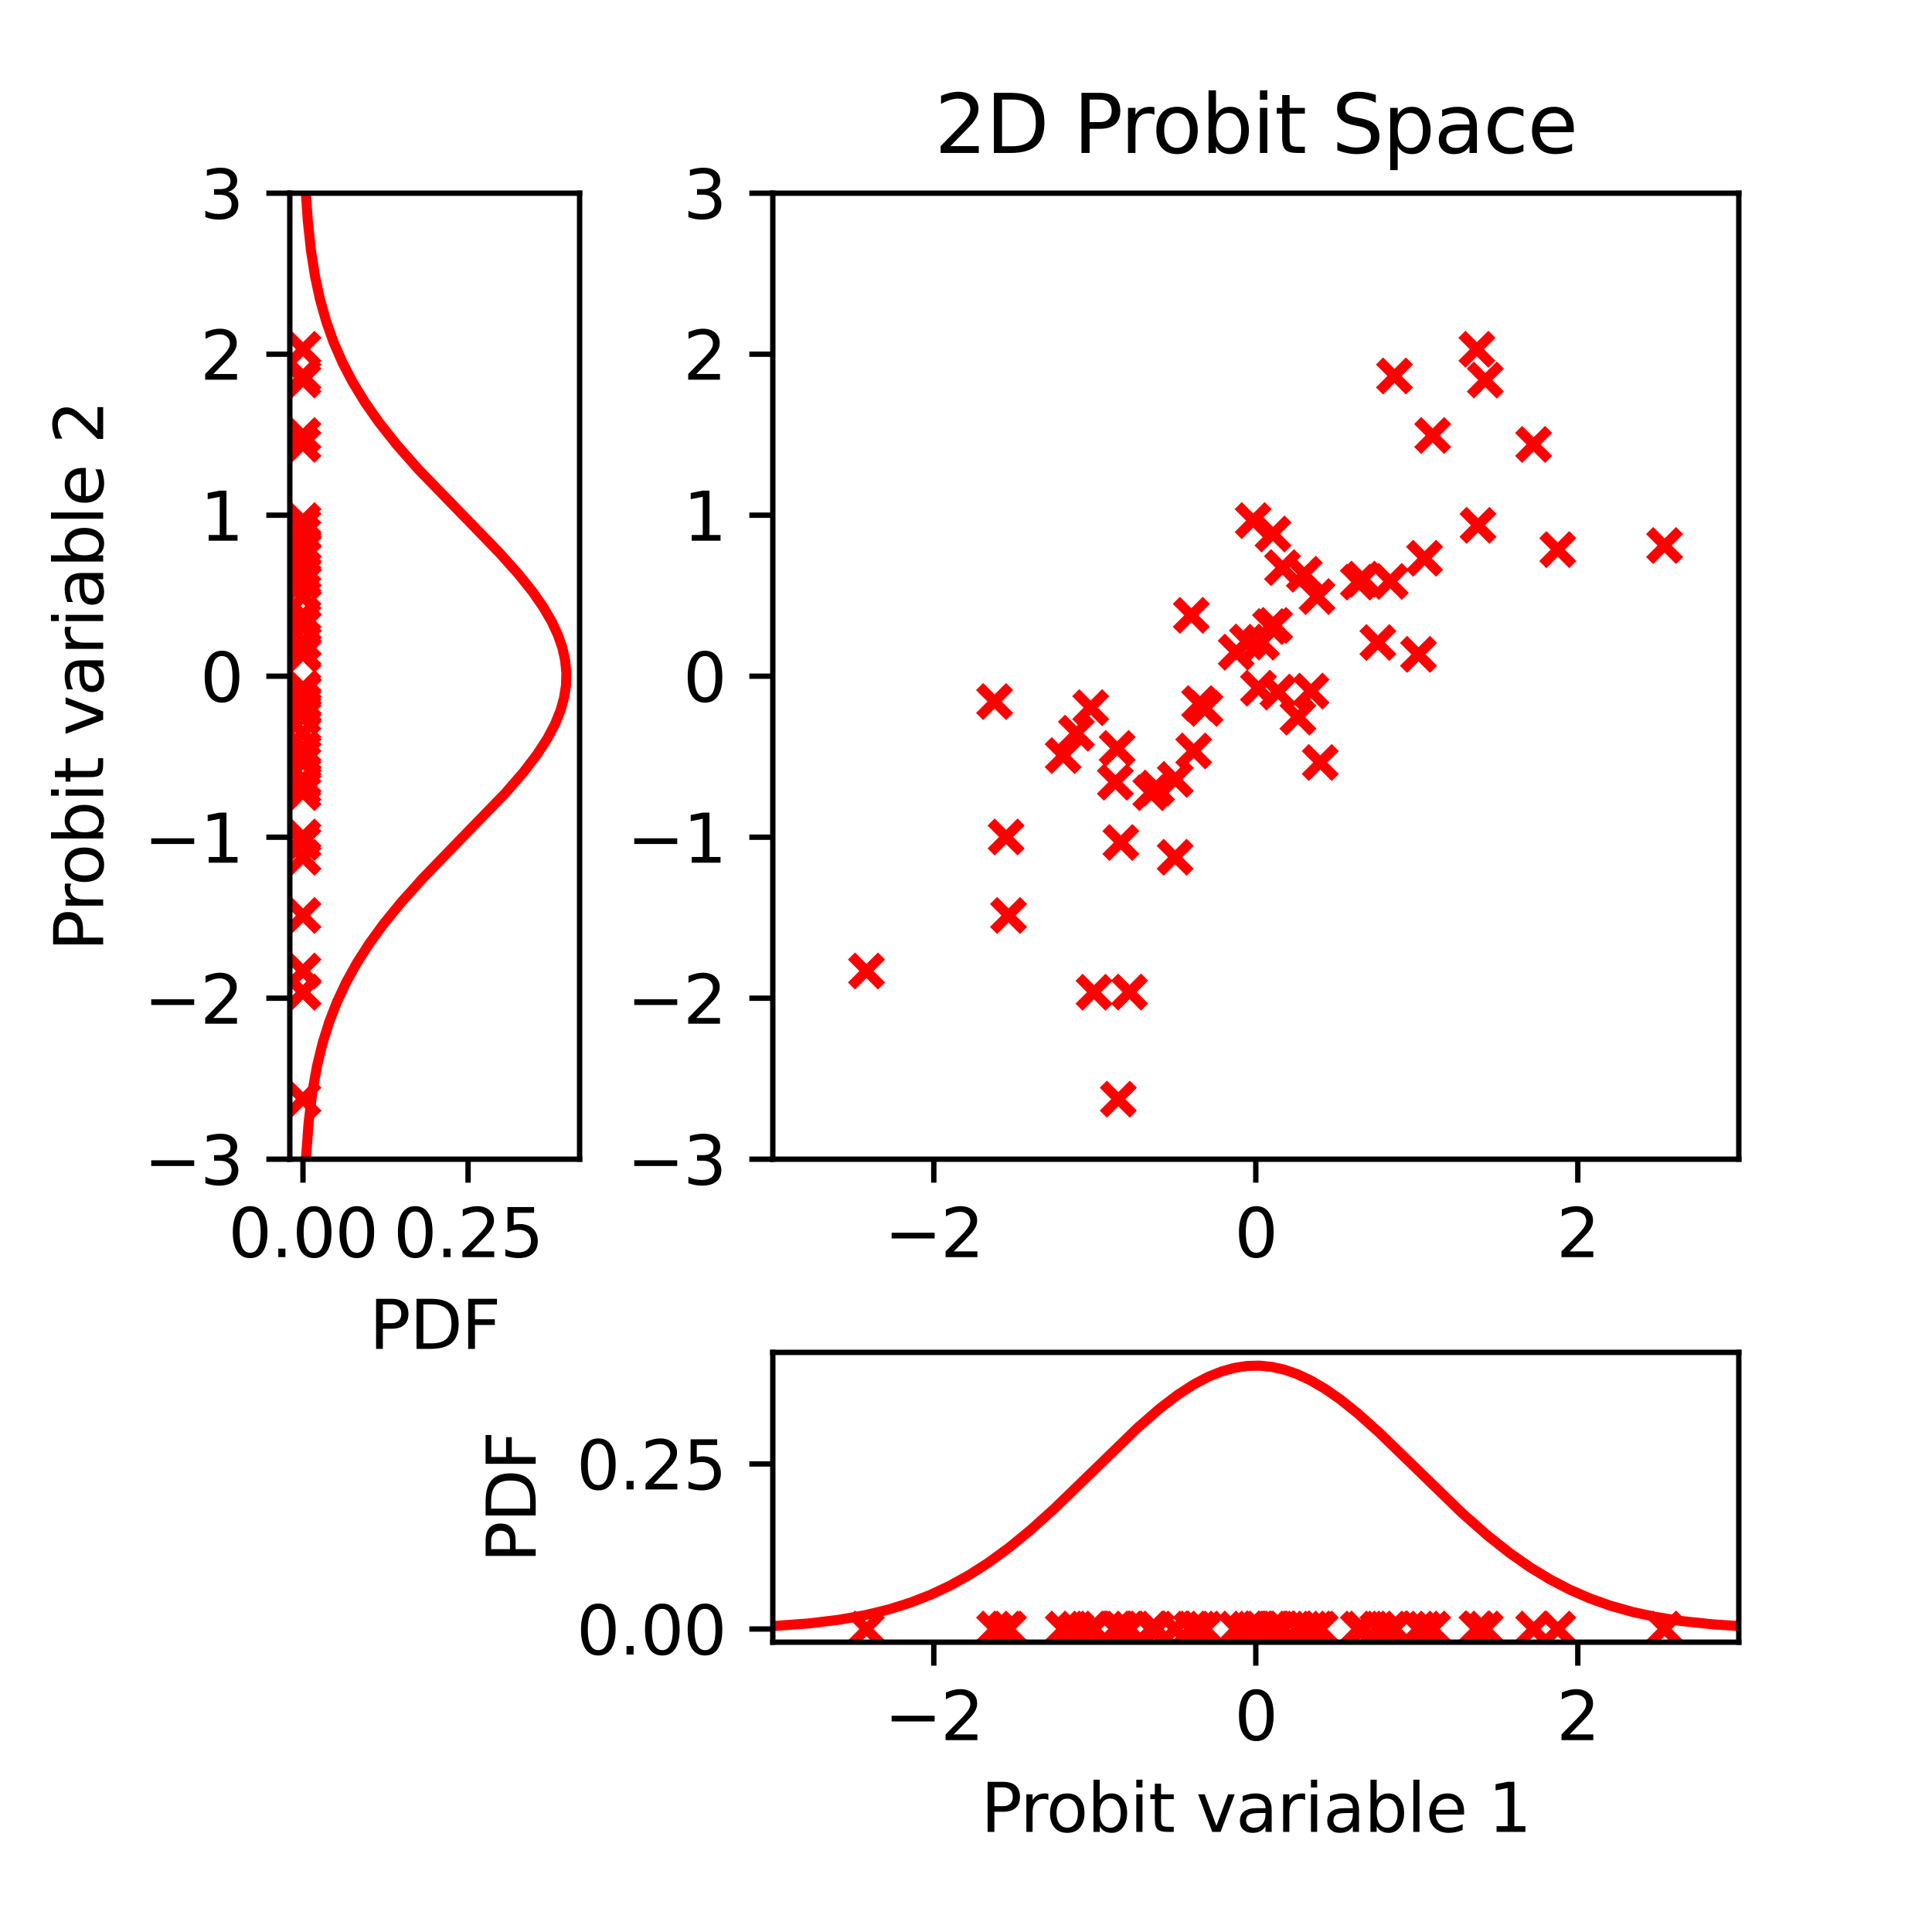 <?xml version="1.0" encoding="utf-8" standalone="no"?>
<!DOCTYPE svg PUBLIC "-//W3C//DTD SVG 1.1//EN"
  "http://www.w3.org/Graphics/SVG/1.1/DTD/svg11.dtd">
<svg xmlns:xlink="http://www.w3.org/1999/xlink" width="288pt" height="288pt" viewBox="0 0 288 288" xmlns="http://www.w3.org/2000/svg" version="1.1">
 <defs>
  <style type="text/css">*{stroke-linejoin: round; stroke-linecap: butt}</style>
 </defs>
 <g id="figure_1">
  <g id="patch_1">
   <path d="M 0 288 
L 288 288 
L 288 0 
L 0 0 
z
" style="fill: #ffffff"/>
  </g>
  <g id="axes_1">
   <g id="patch_2">
    <path d="M 43.2 172.8 
L 86.4 172.8 
L 86.4 28.8 
L 43.2 28.8 
z
" style="fill: #ffffff"/>
   </g>
   <g id="PathCollection_1">
    <defs>
     <path id="m841460e501" d="M -2.236 2.236 
L 2.236 -2.236 
M -2.236 -2.236 
L 2.236 2.236 
" style="stroke: #ff0000; stroke-width: 1.5"/>
    </defs>
    <g clip-path="url(#p01d73089c1)">
     <use xlink:href="#m841460e501" x="45.164" y="66.248" style="fill: #ff0000; stroke: #ff0000; stroke-width: 1.5"/>
     <use xlink:href="#m841460e501" x="45.164" y="56.049" style="fill: #ff0000; stroke: #ff0000; stroke-width: 1.5"/>
     <use xlink:href="#m841460e501" x="45.164" y="81.93" style="fill: #ff0000; stroke: #ff0000; stroke-width: 1.5"/>
     <use xlink:href="#m841460e501" x="45.164" y="86.673" style="fill: #ff0000; stroke: #ff0000; stroke-width: 1.5"/>
     <use xlink:href="#m841460e501" x="45.164" y="97.221" style="fill: #ff0000; stroke: #ff0000; stroke-width: 1.5"/>
     <use xlink:href="#m841460e501" x="45.164" y="79.601" style="fill: #ff0000; stroke: #ff0000; stroke-width: 1.5"/>
     <use xlink:href="#m841460e501" x="45.164" y="86.334" style="fill: #ff0000; stroke: #ff0000; stroke-width: 1.5"/>
     <use xlink:href="#m841460e501" x="45.164" y="88.929" style="fill: #ff0000; stroke: #ff0000; stroke-width: 1.5"/>
     <use xlink:href="#m841460e501" x="45.164" y="78.31" style="fill: #ff0000; stroke: #ff0000; stroke-width: 1.5"/>
     <use xlink:href="#m841460e501" x="45.164" y="106.903" style="fill: #ff0000; stroke: #ff0000; stroke-width: 1.5"/>
     <use xlink:href="#m841460e501" x="45.164" y="144.749" style="fill: #ff0000; stroke: #ff0000; stroke-width: 1.5"/>
     <use xlink:href="#m841460e501" x="45.164" y="95.781" style="fill: #ff0000; stroke: #ff0000; stroke-width: 1.5"/>
     <use xlink:href="#m841460e501" x="45.164" y="81.324" style="fill: #ff0000; stroke: #ff0000; stroke-width: 1.5"/>
     <use xlink:href="#m841460e501" x="45.164" y="102.586" style="fill: #ff0000; stroke: #ff0000; stroke-width: 1.5"/>
     <use xlink:href="#m841460e501" x="45.164" y="56.657" style="fill: #ff0000; stroke: #ff0000; stroke-width: 1.5"/>
     <use xlink:href="#m841460e501" x="45.164" y="93.236" style="fill: #ff0000; stroke: #ff0000; stroke-width: 1.5"/>
     <use xlink:href="#m841460e501" x="45.164" y="163.854" style="fill: #ff0000; stroke: #ff0000; stroke-width: 1.5"/>
     <use xlink:href="#m841460e501" x="45.164" y="104.882" style="fill: #ff0000; stroke: #ff0000; stroke-width: 1.5"/>
     <use xlink:href="#m841460e501" x="45.164" y="64.921" style="fill: #ff0000; stroke: #ff0000; stroke-width: 1.5"/>
     <use xlink:href="#m841460e501" x="45.164" y="111.94" style="fill: #ff0000; stroke: #ff0000; stroke-width: 1.5"/>
     <use xlink:href="#m841460e501" x="45.164" y="147.913" style="fill: #ff0000; stroke: #ff0000; stroke-width: 1.5"/>
     <use xlink:href="#m841460e501" x="45.164" y="104.578" style="fill: #ff0000; stroke: #ff0000; stroke-width: 1.5"/>
     <use xlink:href="#m841460e501" x="45.164" y="116.186" style="fill: #ff0000; stroke: #ff0000; stroke-width: 1.5"/>
     <use xlink:href="#m841460e501" x="45.164" y="112.639" style="fill: #ff0000; stroke: #ff0000; stroke-width: 1.5"/>
     <use xlink:href="#m841460e501" x="45.164" y="136.47" style="fill: #ff0000; stroke: #ff0000; stroke-width: 1.5"/>
     <use xlink:href="#m841460e501" x="45.164" y="111.568" style="fill: #ff0000; stroke: #ff0000; stroke-width: 1.5"/>
     <use xlink:href="#m841460e501" x="45.164" y="127.793" style="fill: #ff0000; stroke: #ff0000; stroke-width: 1.5"/>
     <use xlink:href="#m841460e501" x="45.164" y="95.702" style="fill: #ff0000; stroke: #ff0000; stroke-width: 1.5"/>
     <use xlink:href="#m841460e501" x="45.164" y="95.732" style="fill: #ff0000; stroke: #ff0000; stroke-width: 1.5"/>
     <use xlink:href="#m841460e501" x="45.164" y="117.471" style="fill: #ff0000; stroke: #ff0000; stroke-width: 1.5"/>
     <use xlink:href="#m841460e501" x="45.164" y="118.163" style="fill: #ff0000; stroke: #ff0000; stroke-width: 1.5"/>
     <use xlink:href="#m841460e501" x="45.164" y="147.887" style="fill: #ff0000; stroke: #ff0000; stroke-width: 1.5"/>
     <use xlink:href="#m841460e501" x="45.164" y="103.162" style="fill: #ff0000; stroke: #ff0000; stroke-width: 1.5"/>
     <use xlink:href="#m841460e501" x="45.164" y="124.769" style="fill: #ff0000; stroke: #ff0000; stroke-width: 1.5"/>
     <use xlink:href="#m841460e501" x="45.164" y="116.607" style="fill: #ff0000; stroke: #ff0000; stroke-width: 1.5"/>
     <use xlink:href="#m841460e501" x="45.164" y="86.775" style="fill: #ff0000; stroke: #ff0000; stroke-width: 1.5"/>
     <use xlink:href="#m841460e501" x="45.164" y="97.542" style="fill: #ff0000; stroke: #ff0000; stroke-width: 1.5"/>
     <use xlink:href="#m841460e501" x="45.164" y="103.022" style="fill: #ff0000; stroke: #ff0000; stroke-width: 1.5"/>
     <use xlink:href="#m841460e501" x="45.164" y="125.596" style="fill: #ff0000; stroke: #ff0000; stroke-width: 1.5"/>
     <use xlink:href="#m841460e501" x="45.164" y="105.599" style="fill: #ff0000; stroke: #ff0000; stroke-width: 1.5"/>
     <use xlink:href="#m841460e501" x="45.164" y="109.298" style="fill: #ff0000; stroke: #ff0000; stroke-width: 1.5"/>
     <use xlink:href="#m841460e501" x="45.164" y="113.665" style="fill: #ff0000; stroke: #ff0000; stroke-width: 1.5"/>
     <use xlink:href="#m841460e501" x="45.164" y="52.068" style="fill: #ff0000; stroke: #ff0000; stroke-width: 1.5"/>
     <use xlink:href="#m841460e501" x="45.164" y="83.22" style="fill: #ff0000; stroke: #ff0000; stroke-width: 1.5"/>
     <use xlink:href="#m841460e501" x="45.164" y="105.492" style="fill: #ff0000; stroke: #ff0000; stroke-width: 1.5"/>
     <use xlink:href="#m841460e501" x="45.164" y="91.726" style="fill: #ff0000; stroke: #ff0000; stroke-width: 1.5"/>
     <use xlink:href="#m841460e501" x="45.164" y="84.619" style="fill: #ff0000; stroke: #ff0000; stroke-width: 1.5"/>
     <use xlink:href="#m841460e501" x="45.164" y="85.603" style="fill: #ff0000; stroke: #ff0000; stroke-width: 1.5"/>
     <use xlink:href="#m841460e501" x="45.164" y="77.606" style="fill: #ff0000; stroke: #ff0000; stroke-width: 1.5"/>
     <use xlink:href="#m841460e501" x="45.164" y="93.402" style="fill: #ff0000; stroke: #ff0000; stroke-width: 1.5"/>
    </g>
   </g>
   <g id="matplotlib.axis_1">
    <g id="xtick_1">
     <g id="line2d_1">
      <defs>
       <path id="m3a22d6d98e" d="M 0 0 
L 0 3.5 
" style="stroke: #000000; stroke-width: 0.8"/>
      </defs>
      <g>
       <use xlink:href="#m3a22d6d98e" x="45.164" y="172.8" style="stroke: #000000; stroke-width: 0.8"/>
      </g>
     </g>
     <g id="text_1">
      <!-- 0.00 -->
      <g transform="translate(34.031 187.398) scale(0.1 -0.1)">
       <defs>
        <path id="DejaVuSans-30" d="M 2034 4250 
Q 1547 4250 1301 3770 
Q 1056 3291 1056 2328 
Q 1056 1369 1301 889 
Q 1547 409 2034 409 
Q 2525 409 2770 889 
Q 3016 1369 3016 2328 
Q 3016 3291 2770 3770 
Q 2525 4250 2034 4250 
z
M 2034 4750 
Q 2819 4750 3233 4129 
Q 3647 3509 3647 2328 
Q 3647 1150 3233 529 
Q 2819 -91 2034 -91 
Q 1250 -91 836 529 
Q 422 1150 422 2328 
Q 422 3509 836 4129 
Q 1250 4750 2034 4750 
z
" transform="scale(0.016)"/>
        <path id="DejaVuSans-2e" d="M 684 794 
L 1344 794 
L 1344 0 
L 684 0 
L 684 794 
z
" transform="scale(0.016)"/>
       </defs>
       <use xlink:href="#DejaVuSans-30"/>
       <use xlink:href="#DejaVuSans-2e" x="63.623"/>
       <use xlink:href="#DejaVuSans-30" x="95.41"/>
       <use xlink:href="#DejaVuSans-30" x="159.033"/>
      </g>
     </g>
    </g>
    <g id="xtick_2">
     <g id="line2d_2">
      <g>
       <use xlink:href="#m3a22d6d98e" x="69.774" y="172.8" style="stroke: #000000; stroke-width: 0.8"/>
      </g>
     </g>
     <g id="text_2">
      <!-- 0.25 -->
      <g transform="translate(58.641 187.398) scale(0.1 -0.1)">
       <defs>
        <path id="DejaVuSans-32" d="M 1228 531 
L 3431 531 
L 3431 0 
L 469 0 
L 469 531 
Q 828 903 1448 1529 
Q 2069 2156 2228 2338 
Q 2531 2678 2651 2914 
Q 2772 3150 2772 3378 
Q 2772 3750 2511 3984 
Q 2250 4219 1831 4219 
Q 1534 4219 1204 4116 
Q 875 4013 500 3803 
L 500 4441 
Q 881 4594 1212 4672 
Q 1544 4750 1819 4750 
Q 2544 4750 2975 4387 
Q 3406 4025 3406 3419 
Q 3406 3131 3298 2873 
Q 3191 2616 2906 2266 
Q 2828 2175 2409 1742 
Q 1991 1309 1228 531 
z
" transform="scale(0.016)"/>
        <path id="DejaVuSans-35" d="M 691 4666 
L 3169 4666 
L 3169 4134 
L 1269 4134 
L 1269 2991 
Q 1406 3038 1543 3061 
Q 1681 3084 1819 3084 
Q 2600 3084 3056 2656 
Q 3513 2228 3513 1497 
Q 3513 744 3044 326 
Q 2575 -91 1722 -91 
Q 1428 -91 1123 -41 
Q 819 9 494 109 
L 494 744 
Q 775 591 1075 516 
Q 1375 441 1709 441 
Q 2250 441 2565 725 
Q 2881 1009 2881 1497 
Q 2881 1984 2565 2268 
Q 2250 2553 1709 2553 
Q 1456 2553 1204 2497 
Q 953 2441 691 2322 
L 691 4666 
z
" transform="scale(0.016)"/>
       </defs>
       <use xlink:href="#DejaVuSans-30"/>
       <use xlink:href="#DejaVuSans-2e" x="63.623"/>
       <use xlink:href="#DejaVuSans-32" x="95.41"/>
       <use xlink:href="#DejaVuSans-35" x="159.033"/>
      </g>
     </g>
    </g>
    <g id="text_3">
     <!-- PDF -->
     <g transform="translate(55.059 201.077) scale(0.1 -0.1)">
      <defs>
       <path id="DejaVuSans-50" d="M 1259 4147 
L 1259 2394 
L 2053 2394 
Q 2494 2394 2734 2622 
Q 2975 2850 2975 3272 
Q 2975 3691 2734 3919 
Q 2494 4147 2053 4147 
L 1259 4147 
z
M 628 4666 
L 2053 4666 
Q 2838 4666 3239 4311 
Q 3641 3956 3641 3272 
Q 3641 2581 3239 2228 
Q 2838 1875 2053 1875 
L 1259 1875 
L 1259 0 
L 628 0 
L 628 4666 
z
" transform="scale(0.016)"/>
       <path id="DejaVuSans-44" d="M 1259 4147 
L 1259 519 
L 2022 519 
Q 2988 519 3436 956 
Q 3884 1394 3884 2338 
Q 3884 3275 3436 3711 
Q 2988 4147 2022 4147 
L 1259 4147 
z
M 628 4666 
L 1925 4666 
Q 3281 4666 3915 4102 
Q 4550 3538 4550 2338 
Q 4550 1131 3912 565 
Q 3275 0 1925 0 
L 628 0 
L 628 4666 
z
" transform="scale(0.016)"/>
       <path id="DejaVuSans-46" d="M 628 4666 
L 3309 4666 
L 3309 4134 
L 1259 4134 
L 1259 2759 
L 3109 2759 
L 3109 2228 
L 1259 2228 
L 1259 0 
L 628 0 
L 628 4666 
z
" transform="scale(0.016)"/>
      </defs>
      <use xlink:href="#DejaVuSans-50"/>
      <use xlink:href="#DejaVuSans-44" x="60.303"/>
      <use xlink:href="#DejaVuSans-46" x="137.305"/>
     </g>
    </g>
   </g>
   <g id="matplotlib.axis_2">
    <g id="ytick_1">
     <g id="line2d_3">
      <defs>
       <path id="m1b89c56119" d="M 0 0 
L -3.5 0 
" style="stroke: #000000; stroke-width: 0.8"/>
      </defs>
      <g>
       <use xlink:href="#m1b89c56119" x="43.2" y="172.8" style="stroke: #000000; stroke-width: 0.8"/>
      </g>
     </g>
     <g id="text_4">
      <!-- −3 -->
      <g transform="translate(21.458 176.599) scale(0.1 -0.1)">
       <defs>
        <path id="DejaVuSans-2212" d="M 678 2272 
L 4684 2272 
L 4684 1741 
L 678 1741 
L 678 2272 
z
" transform="scale(0.016)"/>
        <path id="DejaVuSans-33" d="M 2597 2516 
Q 3050 2419 3304 2112 
Q 3559 1806 3559 1356 
Q 3559 666 3084 287 
Q 2609 -91 1734 -91 
Q 1441 -91 1130 -33 
Q 819 25 488 141 
L 488 750 
Q 750 597 1062 519 
Q 1375 441 1716 441 
Q 2309 441 2620 675 
Q 2931 909 2931 1356 
Q 2931 1769 2642 2001 
Q 2353 2234 1838 2234 
L 1294 2234 
L 1294 2753 
L 1863 2753 
Q 2328 2753 2575 2939 
Q 2822 3125 2822 3475 
Q 2822 3834 2567 4026 
Q 2313 4219 1838 4219 
Q 1578 4219 1281 4162 
Q 984 4106 628 3988 
L 628 4550 
Q 988 4650 1302 4700 
Q 1616 4750 1894 4750 
Q 2613 4750 3031 4423 
Q 3450 4097 3450 3541 
Q 3450 3153 3228 2886 
Q 3006 2619 2597 2516 
z
" transform="scale(0.016)"/>
       </defs>
       <use xlink:href="#DejaVuSans-2212"/>
       <use xlink:href="#DejaVuSans-33" x="83.789"/>
      </g>
     </g>
    </g>
    <g id="ytick_2">
     <g id="line2d_4">
      <g>
       <use xlink:href="#m1b89c56119" x="43.2" y="148.8" style="stroke: #000000; stroke-width: 0.8"/>
      </g>
     </g>
     <g id="text_5">
      <!-- −2 -->
      <g transform="translate(21.458 152.599) scale(0.1 -0.1)">
       <use xlink:href="#DejaVuSans-2212"/>
       <use xlink:href="#DejaVuSans-32" x="83.789"/>
      </g>
     </g>
    </g>
    <g id="ytick_3">
     <g id="line2d_5">
      <g>
       <use xlink:href="#m1b89c56119" x="43.2" y="124.8" style="stroke: #000000; stroke-width: 0.8"/>
      </g>
     </g>
     <g id="text_6">
      <!-- −1 -->
      <g transform="translate(21.458 128.599) scale(0.1 -0.1)">
       <defs>
        <path id="DejaVuSans-31" d="M 794 531 
L 1825 531 
L 1825 4091 
L 703 3866 
L 703 4441 
L 1819 4666 
L 2450 4666 
L 2450 531 
L 3481 531 
L 3481 0 
L 794 0 
L 794 531 
z
" transform="scale(0.016)"/>
       </defs>
       <use xlink:href="#DejaVuSans-2212"/>
       <use xlink:href="#DejaVuSans-31" x="83.789"/>
      </g>
     </g>
    </g>
    <g id="ytick_4">
     <g id="line2d_6">
      <g>
       <use xlink:href="#m1b89c56119" x="43.2" y="100.8" style="stroke: #000000; stroke-width: 0.8"/>
      </g>
     </g>
     <g id="text_7">
      <!-- 0 -->
      <g transform="translate(29.837 104.599) scale(0.1 -0.1)">
       <use xlink:href="#DejaVuSans-30"/>
      </g>
     </g>
    </g>
    <g id="ytick_5">
     <g id="line2d_7">
      <g>
       <use xlink:href="#m1b89c56119" x="43.2" y="76.8" style="stroke: #000000; stroke-width: 0.8"/>
      </g>
     </g>
     <g id="text_8">
      <!-- 1 -->
      <g transform="translate(29.837 80.599) scale(0.1 -0.1)">
       <use xlink:href="#DejaVuSans-31"/>
      </g>
     </g>
    </g>
    <g id="ytick_6">
     <g id="line2d_8">
      <g>
       <use xlink:href="#m1b89c56119" x="43.2" y="52.8" style="stroke: #000000; stroke-width: 0.8"/>
      </g>
     </g>
     <g id="text_9">
      <!-- 2 -->
      <g transform="translate(29.837 56.599) scale(0.1 -0.1)">
       <use xlink:href="#DejaVuSans-32"/>
      </g>
     </g>
    </g>
    <g id="ytick_7">
     <g id="line2d_9">
      <g>
       <use xlink:href="#m1b89c56119" x="43.2" y="28.8" style="stroke: #000000; stroke-width: 0.8"/>
      </g>
     </g>
     <g id="text_10">
      <!-- 3 -->
      <g transform="translate(29.837 32.599) scale(0.1 -0.1)">
       <use xlink:href="#DejaVuSans-33"/>
      </g>
     </g>
    </g>
    <g id="text_11">
     <!-- Probit variable 2 -->
     <g transform="translate(15.378 141.784) rotate(-90) scale(0.1 -0.1)">
      <defs>
       <path id="DejaVuSans-72" d="M 2631 2963 
Q 2534 3019 2420 3045 
Q 2306 3072 2169 3072 
Q 1681 3072 1420 2755 
Q 1159 2438 1159 1844 
L 1159 0 
L 581 0 
L 581 3500 
L 1159 3500 
L 1159 2956 
Q 1341 3275 1631 3429 
Q 1922 3584 2338 3584 
Q 2397 3584 2469 3576 
Q 2541 3569 2628 3553 
L 2631 2963 
z
" transform="scale(0.016)"/>
       <path id="DejaVuSans-6f" d="M 1959 3097 
Q 1497 3097 1228 2736 
Q 959 2375 959 1747 
Q 959 1119 1226 758 
Q 1494 397 1959 397 
Q 2419 397 2687 759 
Q 2956 1122 2956 1747 
Q 2956 2369 2687 2733 
Q 2419 3097 1959 3097 
z
M 1959 3584 
Q 2709 3584 3137 3096 
Q 3566 2609 3566 1747 
Q 3566 888 3137 398 
Q 2709 -91 1959 -91 
Q 1206 -91 779 398 
Q 353 888 353 1747 
Q 353 2609 779 3096 
Q 1206 3584 1959 3584 
z
" transform="scale(0.016)"/>
       <path id="DejaVuSans-62" d="M 3116 1747 
Q 3116 2381 2855 2742 
Q 2594 3103 2138 3103 
Q 1681 3103 1420 2742 
Q 1159 2381 1159 1747 
Q 1159 1113 1420 752 
Q 1681 391 2138 391 
Q 2594 391 2855 752 
Q 3116 1113 3116 1747 
z
M 1159 2969 
Q 1341 3281 1617 3432 
Q 1894 3584 2278 3584 
Q 2916 3584 3314 3078 
Q 3713 2572 3713 1747 
Q 3713 922 3314 415 
Q 2916 -91 2278 -91 
Q 1894 -91 1617 61 
Q 1341 213 1159 525 
L 1159 0 
L 581 0 
L 581 4863 
L 1159 4863 
L 1159 2969 
z
" transform="scale(0.016)"/>
       <path id="DejaVuSans-69" d="M 603 3500 
L 1178 3500 
L 1178 0 
L 603 0 
L 603 3500 
z
M 603 4863 
L 1178 4863 
L 1178 4134 
L 603 4134 
L 603 4863 
z
" transform="scale(0.016)"/>
       <path id="DejaVuSans-74" d="M 1172 4494 
L 1172 3500 
L 2356 3500 
L 2356 3053 
L 1172 3053 
L 1172 1153 
Q 1172 725 1289 603 
Q 1406 481 1766 481 
L 2356 481 
L 2356 0 
L 1766 0 
Q 1100 0 847 248 
Q 594 497 594 1153 
L 594 3053 
L 172 3053 
L 172 3500 
L 594 3500 
L 594 4494 
L 1172 4494 
z
" transform="scale(0.016)"/>
       <path id="DejaVuSans-20" transform="scale(0.016)"/>
       <path id="DejaVuSans-76" d="M 191 3500 
L 800 3500 
L 1894 563 
L 2988 3500 
L 3597 3500 
L 2284 0 
L 1503 0 
L 191 3500 
z
" transform="scale(0.016)"/>
       <path id="DejaVuSans-61" d="M 2194 1759 
Q 1497 1759 1228 1600 
Q 959 1441 959 1056 
Q 959 750 1161 570 
Q 1363 391 1709 391 
Q 2188 391 2477 730 
Q 2766 1069 2766 1631 
L 2766 1759 
L 2194 1759 
z
M 3341 1997 
L 3341 0 
L 2766 0 
L 2766 531 
Q 2569 213 2275 61 
Q 1981 -91 1556 -91 
Q 1019 -91 701 211 
Q 384 513 384 1019 
Q 384 1609 779 1909 
Q 1175 2209 1959 2209 
L 2766 2209 
L 2766 2266 
Q 2766 2663 2505 2880 
Q 2244 3097 1772 3097 
Q 1472 3097 1187 3025 
Q 903 2953 641 2809 
L 641 3341 
Q 956 3463 1253 3523 
Q 1550 3584 1831 3584 
Q 2591 3584 2966 3190 
Q 3341 2797 3341 1997 
z
" transform="scale(0.016)"/>
       <path id="DejaVuSans-6c" d="M 603 4863 
L 1178 4863 
L 1178 0 
L 603 0 
L 603 4863 
z
" transform="scale(0.016)"/>
       <path id="DejaVuSans-65" d="M 3597 1894 
L 3597 1613 
L 953 1613 
Q 991 1019 1311 708 
Q 1631 397 2203 397 
Q 2534 397 2845 478 
Q 3156 559 3463 722 
L 3463 178 
Q 3153 47 2828 -22 
Q 2503 -91 2169 -91 
Q 1331 -91 842 396 
Q 353 884 353 1716 
Q 353 2575 817 3079 
Q 1281 3584 2069 3584 
Q 2775 3584 3186 3129 
Q 3597 2675 3597 1894 
z
M 3022 2063 
Q 3016 2534 2758 2815 
Q 2500 3097 2075 3097 
Q 1594 3097 1305 2825 
Q 1016 2553 972 2059 
L 3022 2063 
z
" transform="scale(0.016)"/>
      </defs>
      <use xlink:href="#DejaVuSans-50"/>
      <use xlink:href="#DejaVuSans-72" x="58.553"/>
      <use xlink:href="#DejaVuSans-6f" x="97.416"/>
      <use xlink:href="#DejaVuSans-62" x="158.598"/>
      <use xlink:href="#DejaVuSans-69" x="222.074"/>
      <use xlink:href="#DejaVuSans-74" x="249.857"/>
      <use xlink:href="#DejaVuSans-20" x="289.066"/>
      <use xlink:href="#DejaVuSans-76" x="320.854"/>
      <use xlink:href="#DejaVuSans-61" x="380.033"/>
      <use xlink:href="#DejaVuSans-72" x="441.312"/>
      <use xlink:href="#DejaVuSans-69" x="482.426"/>
      <use xlink:href="#DejaVuSans-61" x="510.209"/>
      <use xlink:href="#DejaVuSans-62" x="571.488"/>
      <use xlink:href="#DejaVuSans-6c" x="634.965"/>
      <use xlink:href="#DejaVuSans-65" x="662.748"/>
      <use xlink:href="#DejaVuSans-20" x="724.271"/>
      <use xlink:href="#DejaVuSans-32" x="756.059"/>
     </g>
    </g>
   </g>
   <g id="line2d_10">
    <path d="M 45.6 172.8 
L 46.007 167.323 
L 46.552 162.854 
L 47.247 158.962 
L 48.088 155.503 
L 49.081 152.332 
L 50.259 149.305 
L 51.612 146.422 
L 53.208 143.539 
L 55.055 140.656 
L 57.263 137.629 
L 59.854 134.458 
L 63.093 130.854 
L 67.698 126.097 
L 75.256 118.314 
L 78.014 115.142 
L 80.104 112.404 
L 81.598 110.097 
L 82.739 107.935 
L 83.554 105.917 
L 84.08 104.043 
L 84.373 102.169 
L 84.428 100.295 
L 84.244 98.422 
L 83.825 96.548 
L 83.178 94.674 
L 82.239 92.656 
L 80.977 90.494 
L 79.371 88.187 
L 77.294 85.593 
L 74.456 82.422 
L 70.127 77.953 
L 62.424 70.025 
L 59.121 66.277 
L 56.497 62.962 
L 54.38 59.935 
L 52.54 56.908 
L 51.042 54.025 
L 49.725 50.998 
L 48.647 47.971 
L 47.709 44.656 
L 46.962 41.196 
L 46.35 37.305 
L 45.876 32.836 
L 45.6 28.8 
L 45.6 28.8 
" clip-path="url(#p01d73089c1)" style="fill: none; stroke: #ff0000; stroke-width: 1.5; stroke-linecap: square"/>
   </g>
   <g id="patch_3">
    <path d="M 43.2 172.8 
L 43.2 28.8 
" style="fill: none; stroke: #000000; stroke-width: 0.8; stroke-linejoin: miter; stroke-linecap: square"/>
   </g>
   <g id="patch_4">
    <path d="M 86.4 172.8 
L 86.4 28.8 
" style="fill: none; stroke: #000000; stroke-width: 0.8; stroke-linejoin: miter; stroke-linecap: square"/>
   </g>
   <g id="patch_5">
    <path d="M 43.2 172.8 
L 86.4 172.8 
" style="fill: none; stroke: #000000; stroke-width: 0.8; stroke-linejoin: miter; stroke-linecap: square"/>
   </g>
   <g id="patch_6">
    <path d="M 43.2 28.8 
L 86.4 28.8 
" style="fill: none; stroke: #000000; stroke-width: 0.8; stroke-linejoin: miter; stroke-linecap: square"/>
   </g>
  </g>
  <g id="axes_2">
   <g id="patch_7">
    <path d="M 115.2 172.8 
L 259.2 172.8 
L 259.2 28.8 
L 115.2 28.8 
z
" style="fill: #ffffff"/>
   </g>
   <g id="matplotlib.axis_3">
    <g id="xtick_3">
     <g id="line2d_11">
      <g>
       <use xlink:href="#m3a22d6d98e" x="139.2" y="172.8" style="stroke: #000000; stroke-width: 0.8"/>
      </g>
     </g>
     <g id="text_12">
      <!-- −2 -->
      <g transform="translate(131.829 187.398) scale(0.1 -0.1)">
       <use xlink:href="#DejaVuSans-2212"/>
       <use xlink:href="#DejaVuSans-32" x="83.789"/>
      </g>
     </g>
    </g>
    <g id="xtick_4">
     <g id="line2d_12">
      <g>
       <use xlink:href="#m3a22d6d98e" x="187.2" y="172.8" style="stroke: #000000; stroke-width: 0.8"/>
      </g>
     </g>
     <g id="text_13">
      <!-- 0 -->
      <g transform="translate(184.019 187.398) scale(0.1 -0.1)">
       <use xlink:href="#DejaVuSans-30"/>
      </g>
     </g>
    </g>
    <g id="xtick_5">
     <g id="line2d_13">
      <g>
       <use xlink:href="#m3a22d6d98e" x="235.2" y="172.8" style="stroke: #000000; stroke-width: 0.8"/>
      </g>
     </g>
     <g id="text_14">
      <!-- 2 -->
      <g transform="translate(232.019 187.398) scale(0.1 -0.1)">
       <use xlink:href="#DejaVuSans-32"/>
      </g>
     </g>
    </g>
   </g>
   <g id="matplotlib.axis_4">
    <g id="ytick_8">
     <g id="line2d_14">
      <g>
       <use xlink:href="#m1b89c56119" x="115.2" y="172.8" style="stroke: #000000; stroke-width: 0.8"/>
      </g>
     </g>
     <g id="text_15">
      <!-- −3 -->
      <g transform="translate(93.458 176.599) scale(0.1 -0.1)">
       <use xlink:href="#DejaVuSans-2212"/>
       <use xlink:href="#DejaVuSans-33" x="83.789"/>
      </g>
     </g>
    </g>
    <g id="ytick_9">
     <g id="line2d_15">
      <g>
       <use xlink:href="#m1b89c56119" x="115.2" y="148.8" style="stroke: #000000; stroke-width: 0.8"/>
      </g>
     </g>
     <g id="text_16">
      <!-- −2 -->
      <g transform="translate(93.458 152.599) scale(0.1 -0.1)">
       <use xlink:href="#DejaVuSans-2212"/>
       <use xlink:href="#DejaVuSans-32" x="83.789"/>
      </g>
     </g>
    </g>
    <g id="ytick_10">
     <g id="line2d_16">
      <g>
       <use xlink:href="#m1b89c56119" x="115.2" y="124.8" style="stroke: #000000; stroke-width: 0.8"/>
      </g>
     </g>
     <g id="text_17">
      <!-- −1 -->
      <g transform="translate(93.458 128.599) scale(0.1 -0.1)">
       <use xlink:href="#DejaVuSans-2212"/>
       <use xlink:href="#DejaVuSans-31" x="83.789"/>
      </g>
     </g>
    </g>
    <g id="ytick_11">
     <g id="line2d_17">
      <g>
       <use xlink:href="#m1b89c56119" x="115.2" y="100.8" style="stroke: #000000; stroke-width: 0.8"/>
      </g>
     </g>
     <g id="text_18">
      <!-- 0 -->
      <g transform="translate(101.838 104.599) scale(0.1 -0.1)">
       <use xlink:href="#DejaVuSans-30"/>
      </g>
     </g>
    </g>
    <g id="ytick_12">
     <g id="line2d_18">
      <g>
       <use xlink:href="#m1b89c56119" x="115.2" y="76.8" style="stroke: #000000; stroke-width: 0.8"/>
      </g>
     </g>
     <g id="text_19">
      <!-- 1 -->
      <g transform="translate(101.838 80.599) scale(0.1 -0.1)">
       <use xlink:href="#DejaVuSans-31"/>
      </g>
     </g>
    </g>
    <g id="ytick_13">
     <g id="line2d_19">
      <g>
       <use xlink:href="#m1b89c56119" x="115.2" y="52.8" style="stroke: #000000; stroke-width: 0.8"/>
      </g>
     </g>
     <g id="text_20">
      <!-- 2 -->
      <g transform="translate(101.838 56.599) scale(0.1 -0.1)">
       <use xlink:href="#DejaVuSans-32"/>
      </g>
     </g>
    </g>
    <g id="ytick_14">
     <g id="line2d_20">
      <g>
       <use xlink:href="#m1b89c56119" x="115.2" y="28.8" style="stroke: #000000; stroke-width: 0.8"/>
      </g>
     </g>
     <g id="text_21">
      <!-- 3 -->
      <g transform="translate(101.838 32.599) scale(0.1 -0.1)">
       <use xlink:href="#DejaVuSans-33"/>
      </g>
     </g>
    </g>
   </g>
   <g id="patch_8">
    <path d="M 115.2 172.8 
L 115.2 28.8 
" style="fill: none; stroke: #000000; stroke-width: 0.8; stroke-linejoin: miter; stroke-linecap: square"/>
   </g>
   <g id="patch_9">
    <path d="M 259.2 172.8 
L 259.2 28.8 
" style="fill: none; stroke: #000000; stroke-width: 0.8; stroke-linejoin: miter; stroke-linecap: square"/>
   </g>
   <g id="patch_10">
    <path d="M 115.2 172.8 
L 259.2 172.8 
" style="fill: none; stroke: #000000; stroke-width: 0.8; stroke-linejoin: miter; stroke-linecap: square"/>
   </g>
   <g id="patch_11">
    <path d="M 115.2 28.8 
L 259.2 28.8 
" style="fill: none; stroke: #000000; stroke-width: 0.8; stroke-linejoin: miter; stroke-linecap: square"/>
   </g>
   <g id="text_22">
    <!-- 2D Probit Space -->
    <g transform="translate(139.319 22.8) scale(0.12 -0.12)">
     <defs>
      <path id="DejaVuSans-53" d="M 3425 4513 
L 3425 3897 
Q 3066 4069 2747 4153 
Q 2428 4238 2131 4238 
Q 1616 4238 1336 4038 
Q 1056 3838 1056 3469 
Q 1056 3159 1242 3001 
Q 1428 2844 1947 2747 
L 2328 2669 
Q 3034 2534 3370 2195 
Q 3706 1856 3706 1288 
Q 3706 609 3251 259 
Q 2797 -91 1919 -91 
Q 1588 -91 1214 -16 
Q 841 59 441 206 
L 441 856 
Q 825 641 1194 531 
Q 1563 422 1919 422 
Q 2459 422 2753 634 
Q 3047 847 3047 1241 
Q 3047 1584 2836 1778 
Q 2625 1972 2144 2069 
L 1759 2144 
Q 1053 2284 737 2584 
Q 422 2884 422 3419 
Q 422 4038 858 4394 
Q 1294 4750 2059 4750 
Q 2388 4750 2728 4690 
Q 3069 4631 3425 4513 
z
" transform="scale(0.016)"/>
      <path id="DejaVuSans-70" d="M 1159 525 
L 1159 -1331 
L 581 -1331 
L 581 3500 
L 1159 3500 
L 1159 2969 
Q 1341 3281 1617 3432 
Q 1894 3584 2278 3584 
Q 2916 3584 3314 3078 
Q 3713 2572 3713 1747 
Q 3713 922 3314 415 
Q 2916 -91 2278 -91 
Q 1894 -91 1617 61 
Q 1341 213 1159 525 
z
M 3116 1747 
Q 3116 2381 2855 2742 
Q 2594 3103 2138 3103 
Q 1681 3103 1420 2742 
Q 1159 2381 1159 1747 
Q 1159 1113 1420 752 
Q 1681 391 2138 391 
Q 2594 391 2855 752 
Q 3116 1113 3116 1747 
z
" transform="scale(0.016)"/>
      <path id="DejaVuSans-63" d="M 3122 3366 
L 3122 2828 
Q 2878 2963 2633 3030 
Q 2388 3097 2138 3097 
Q 1578 3097 1268 2742 
Q 959 2388 959 1747 
Q 959 1106 1268 751 
Q 1578 397 2138 397 
Q 2388 397 2633 464 
Q 2878 531 3122 666 
L 3122 134 
Q 2881 22 2623 -34 
Q 2366 -91 2075 -91 
Q 1284 -91 818 406 
Q 353 903 353 1747 
Q 353 2603 823 3093 
Q 1294 3584 2113 3584 
Q 2378 3584 2631 3529 
Q 2884 3475 3122 3366 
z
" transform="scale(0.016)"/>
     </defs>
     <use xlink:href="#DejaVuSans-32"/>
     <use xlink:href="#DejaVuSans-44" x="63.623"/>
     <use xlink:href="#DejaVuSans-20" x="140.625"/>
     <use xlink:href="#DejaVuSans-50" x="172.412"/>
     <use xlink:href="#DejaVuSans-72" x="230.965"/>
     <use xlink:href="#DejaVuSans-6f" x="269.828"/>
     <use xlink:href="#DejaVuSans-62" x="331.01"/>
     <use xlink:href="#DejaVuSans-69" x="394.486"/>
     <use xlink:href="#DejaVuSans-74" x="422.27"/>
     <use xlink:href="#DejaVuSans-20" x="461.479"/>
     <use xlink:href="#DejaVuSans-53" x="493.266"/>
     <use xlink:href="#DejaVuSans-70" x="556.742"/>
     <use xlink:href="#DejaVuSans-61" x="620.219"/>
     <use xlink:href="#DejaVuSans-63" x="681.498"/>
     <use xlink:href="#DejaVuSans-65" x="736.479"/>
    </g>
   </g>
   <g id="PathCollection_2">
    <g clip-path="url(#p73050cc3f0)">
     <use xlink:href="#m841460e501" x="228.613" y="66.248" style="fill: #ff0000; stroke: #ff0000; stroke-width: 1.5"/>
     <use xlink:href="#m841460e501" x="207.872" y="56.049" style="fill: #ff0000; stroke: #ff0000; stroke-width: 1.5"/>
     <use xlink:href="#m841460e501" x="232.212" y="81.93" style="fill: #ff0000; stroke: #ff0000; stroke-width: 1.5"/>
     <use xlink:href="#m841460e501" x="207.247" y="86.673" style="fill: #ff0000; stroke: #ff0000; stroke-width: 1.5"/>
     <use xlink:href="#m841460e501" x="184.281" y="97.221" style="fill: #ff0000; stroke: #ff0000; stroke-width: 1.5"/>
     <use xlink:href="#m841460e501" x="189.762" y="79.601" style="fill: #ff0000; stroke: #ff0000; stroke-width: 1.5"/>
     <use xlink:href="#m841460e501" x="203.171" y="86.334" style="fill: #ff0000; stroke: #ff0000; stroke-width: 1.5"/>
     <use xlink:href="#m841460e501" x="196.332" y="88.929" style="fill: #ff0000; stroke: #ff0000; stroke-width: 1.5"/>
     <use xlink:href="#m841460e501" x="220.321" y="78.31" style="fill: #ff0000; stroke: #ff0000; stroke-width: 1.5"/>
     <use xlink:href="#m841460e501" x="193.479" y="106.903" style="fill: #ff0000; stroke: #ff0000; stroke-width: 1.5"/>
     <use xlink:href="#m841460e501" x="129.16" y="144.749" style="fill: #ff0000; stroke: #ff0000; stroke-width: 1.5"/>
     <use xlink:href="#m841460e501" x="205.394" y="95.781" style="fill: #ff0000; stroke: #ff0000; stroke-width: 1.5"/>
     <use xlink:href="#m841460e501" x="248.138" y="81.324" style="fill: #ff0000; stroke: #ff0000; stroke-width: 1.5"/>
     <use xlink:href="#m841460e501" x="187.589" y="102.586" style="fill: #ff0000; stroke: #ff0000; stroke-width: 1.5"/>
     <use xlink:href="#m841460e501" x="221.415" y="56.657" style="fill: #ff0000; stroke: #ff0000; stroke-width: 1.5"/>
     <use xlink:href="#m841460e501" x="190.003" y="93.236" style="fill: #ff0000; stroke: #ff0000; stroke-width: 1.5"/>
     <use xlink:href="#m841460e501" x="166.704" y="163.854" style="fill: #ff0000; stroke: #ff0000; stroke-width: 1.5"/>
     <use xlink:href="#m841460e501" x="178.821" y="104.882" style="fill: #ff0000; stroke: #ff0000; stroke-width: 1.5"/>
     <use xlink:href="#m841460e501" x="213.565" y="64.921" style="fill: #ff0000; stroke: #ff0000; stroke-width: 1.5"/>
     <use xlink:href="#m841460e501" x="177.939" y="111.94" style="fill: #ff0000; stroke: #ff0000; stroke-width: 1.5"/>
     <use xlink:href="#m841460e501" x="163.086" y="147.913" style="fill: #ff0000; stroke: #ff0000; stroke-width: 1.5"/>
     <use xlink:href="#m841460e501" x="148.261" y="104.578" style="fill: #ff0000; stroke: #ff0000; stroke-width: 1.5"/>
     <use xlink:href="#m841460e501" x="175.199" y="116.186" style="fill: #ff0000; stroke: #ff0000; stroke-width: 1.5"/>
     <use xlink:href="#m841460e501" x="158.485" y="112.639" style="fill: #ff0000; stroke: #ff0000; stroke-width: 1.5"/>
     <use xlink:href="#m841460e501" x="150.345" y="136.47" style="fill: #ff0000; stroke: #ff0000; stroke-width: 1.5"/>
     <use xlink:href="#m841460e501" x="166.531" y="111.568" style="fill: #ff0000; stroke: #ff0000; stroke-width: 1.5"/>
     <use xlink:href="#m841460e501" x="175.173" y="127.793" style="fill: #ff0000; stroke: #ff0000; stroke-width: 1.5"/>
     <use xlink:href="#m841460e501" x="185.949" y="95.702" style="fill: #ff0000; stroke: #ff0000; stroke-width: 1.5"/>
     <use xlink:href="#m841460e501" x="188.049" y="95.732" style="fill: #ff0000; stroke: #ff0000; stroke-width: 1.5"/>
     <use xlink:href="#m841460e501" x="172.401" y="117.471" style="fill: #ff0000; stroke: #ff0000; stroke-width: 1.5"/>
     <use xlink:href="#m841460e501" x="171.545" y="118.163" style="fill: #ff0000; stroke: #ff0000; stroke-width: 1.5"/>
     <use xlink:href="#m841460e501" x="168.383" y="147.887" style="fill: #ff0000; stroke: #ff0000; stroke-width: 1.5"/>
     <use xlink:href="#m841460e501" x="190.499" y="103.162" style="fill: #ff0000; stroke: #ff0000; stroke-width: 1.5"/>
     <use xlink:href="#m841460e501" x="149.977" y="124.769" style="fill: #ff0000; stroke: #ff0000; stroke-width: 1.5"/>
     <use xlink:href="#m841460e501" x="166.265" y="116.607" style="fill: #ff0000; stroke: #ff0000; stroke-width: 1.5"/>
     <use xlink:href="#m841460e501" x="202.485" y="86.775" style="fill: #ff0000; stroke: #ff0000; stroke-width: 1.5"/>
     <use xlink:href="#m841460e501" x="211.452" y="97.542" style="fill: #ff0000; stroke: #ff0000; stroke-width: 1.5"/>
     <use xlink:href="#m841460e501" x="195.429" y="103.022" style="fill: #ff0000; stroke: #ff0000; stroke-width: 1.5"/>
     <use xlink:href="#m841460e501" x="167.086" y="125.596" style="fill: #ff0000; stroke: #ff0000; stroke-width: 1.5"/>
     <use xlink:href="#m841460e501" x="179.634" y="105.599" style="fill: #ff0000; stroke: #ff0000; stroke-width: 1.5"/>
     <use xlink:href="#m841460e501" x="160.46" y="109.298" style="fill: #ff0000; stroke: #ff0000; stroke-width: 1.5"/>
     <use xlink:href="#m841460e501" x="196.806" y="113.665" style="fill: #ff0000; stroke: #ff0000; stroke-width: 1.5"/>
     <use xlink:href="#m841460e501" x="220.159" y="52.068" style="fill: #ff0000; stroke: #ff0000; stroke-width: 1.5"/>
     <use xlink:href="#m841460e501" x="212.358" y="83.22" style="fill: #ff0000; stroke: #ff0000; stroke-width: 1.5"/>
     <use xlink:href="#m841460e501" x="162.586" y="105.492" style="fill: #ff0000; stroke: #ff0000; stroke-width: 1.5"/>
     <use xlink:href="#m841460e501" x="177.584" y="91.726" style="fill: #ff0000; stroke: #ff0000; stroke-width: 1.5"/>
     <use xlink:href="#m841460e501" x="191.178" y="84.619" style="fill: #ff0000; stroke: #ff0000; stroke-width: 1.5"/>
     <use xlink:href="#m841460e501" x="194.426" y="85.603" style="fill: #ff0000; stroke: #ff0000; stroke-width: 1.5"/>
     <use xlink:href="#m841460e501" x="186.807" y="77.606" style="fill: #ff0000; stroke: #ff0000; stroke-width: 1.5"/>
     <use xlink:href="#m841460e501" x="189.384" y="93.402" style="fill: #ff0000; stroke: #ff0000; stroke-width: 1.5"/>
    </g>
   </g>
  </g>
  <g id="axes_3">
   <g id="patch_12">
    <path d="M 115.2 244.8 
L 259.2 244.8 
L 259.2 201.6 
L 115.2 201.6 
z
" style="fill: #ffffff"/>
   </g>
   <g id="PathCollection_3">
    <g clip-path="url(#p54ecb89b75)">
     <use xlink:href="#m841460e501" x="228.613" y="242.836" style="fill: #ff0000; stroke: #ff0000; stroke-width: 1.5"/>
     <use xlink:href="#m841460e501" x="207.872" y="242.836" style="fill: #ff0000; stroke: #ff0000; stroke-width: 1.5"/>
     <use xlink:href="#m841460e501" x="232.212" y="242.836" style="fill: #ff0000; stroke: #ff0000; stroke-width: 1.5"/>
     <use xlink:href="#m841460e501" x="207.247" y="242.836" style="fill: #ff0000; stroke: #ff0000; stroke-width: 1.5"/>
     <use xlink:href="#m841460e501" x="184.281" y="242.836" style="fill: #ff0000; stroke: #ff0000; stroke-width: 1.5"/>
     <use xlink:href="#m841460e501" x="189.762" y="242.836" style="fill: #ff0000; stroke: #ff0000; stroke-width: 1.5"/>
     <use xlink:href="#m841460e501" x="203.171" y="242.836" style="fill: #ff0000; stroke: #ff0000; stroke-width: 1.5"/>
     <use xlink:href="#m841460e501" x="196.332" y="242.836" style="fill: #ff0000; stroke: #ff0000; stroke-width: 1.5"/>
     <use xlink:href="#m841460e501" x="220.321" y="242.836" style="fill: #ff0000; stroke: #ff0000; stroke-width: 1.5"/>
     <use xlink:href="#m841460e501" x="193.479" y="242.836" style="fill: #ff0000; stroke: #ff0000; stroke-width: 1.5"/>
     <use xlink:href="#m841460e501" x="129.16" y="242.836" style="fill: #ff0000; stroke: #ff0000; stroke-width: 1.5"/>
     <use xlink:href="#m841460e501" x="205.394" y="242.836" style="fill: #ff0000; stroke: #ff0000; stroke-width: 1.5"/>
     <use xlink:href="#m841460e501" x="248.138" y="242.836" style="fill: #ff0000; stroke: #ff0000; stroke-width: 1.5"/>
     <use xlink:href="#m841460e501" x="187.589" y="242.836" style="fill: #ff0000; stroke: #ff0000; stroke-width: 1.5"/>
     <use xlink:href="#m841460e501" x="221.415" y="242.836" style="fill: #ff0000; stroke: #ff0000; stroke-width: 1.5"/>
     <use xlink:href="#m841460e501" x="190.003" y="242.836" style="fill: #ff0000; stroke: #ff0000; stroke-width: 1.5"/>
     <use xlink:href="#m841460e501" x="166.704" y="242.836" style="fill: #ff0000; stroke: #ff0000; stroke-width: 1.5"/>
     <use xlink:href="#m841460e501" x="178.821" y="242.836" style="fill: #ff0000; stroke: #ff0000; stroke-width: 1.5"/>
     <use xlink:href="#m841460e501" x="213.565" y="242.836" style="fill: #ff0000; stroke: #ff0000; stroke-width: 1.5"/>
     <use xlink:href="#m841460e501" x="177.939" y="242.836" style="fill: #ff0000; stroke: #ff0000; stroke-width: 1.5"/>
     <use xlink:href="#m841460e501" x="163.086" y="242.836" style="fill: #ff0000; stroke: #ff0000; stroke-width: 1.5"/>
     <use xlink:href="#m841460e501" x="148.261" y="242.836" style="fill: #ff0000; stroke: #ff0000; stroke-width: 1.5"/>
     <use xlink:href="#m841460e501" x="175.199" y="242.836" style="fill: #ff0000; stroke: #ff0000; stroke-width: 1.5"/>
     <use xlink:href="#m841460e501" x="158.485" y="242.836" style="fill: #ff0000; stroke: #ff0000; stroke-width: 1.5"/>
     <use xlink:href="#m841460e501" x="150.345" y="242.836" style="fill: #ff0000; stroke: #ff0000; stroke-width: 1.5"/>
     <use xlink:href="#m841460e501" x="166.531" y="242.836" style="fill: #ff0000; stroke: #ff0000; stroke-width: 1.5"/>
     <use xlink:href="#m841460e501" x="175.173" y="242.836" style="fill: #ff0000; stroke: #ff0000; stroke-width: 1.5"/>
     <use xlink:href="#m841460e501" x="185.949" y="242.836" style="fill: #ff0000; stroke: #ff0000; stroke-width: 1.5"/>
     <use xlink:href="#m841460e501" x="188.049" y="242.836" style="fill: #ff0000; stroke: #ff0000; stroke-width: 1.5"/>
     <use xlink:href="#m841460e501" x="172.401" y="242.836" style="fill: #ff0000; stroke: #ff0000; stroke-width: 1.5"/>
     <use xlink:href="#m841460e501" x="171.545" y="242.836" style="fill: #ff0000; stroke: #ff0000; stroke-width: 1.5"/>
     <use xlink:href="#m841460e501" x="168.383" y="242.836" style="fill: #ff0000; stroke: #ff0000; stroke-width: 1.5"/>
     <use xlink:href="#m841460e501" x="190.499" y="242.836" style="fill: #ff0000; stroke: #ff0000; stroke-width: 1.5"/>
     <use xlink:href="#m841460e501" x="149.977" y="242.836" style="fill: #ff0000; stroke: #ff0000; stroke-width: 1.5"/>
     <use xlink:href="#m841460e501" x="166.265" y="242.836" style="fill: #ff0000; stroke: #ff0000; stroke-width: 1.5"/>
     <use xlink:href="#m841460e501" x="202.485" y="242.836" style="fill: #ff0000; stroke: #ff0000; stroke-width: 1.5"/>
     <use xlink:href="#m841460e501" x="211.452" y="242.836" style="fill: #ff0000; stroke: #ff0000; stroke-width: 1.5"/>
     <use xlink:href="#m841460e501" x="195.429" y="242.836" style="fill: #ff0000; stroke: #ff0000; stroke-width: 1.5"/>
     <use xlink:href="#m841460e501" x="167.086" y="242.836" style="fill: #ff0000; stroke: #ff0000; stroke-width: 1.5"/>
     <use xlink:href="#m841460e501" x="179.634" y="242.836" style="fill: #ff0000; stroke: #ff0000; stroke-width: 1.5"/>
     <use xlink:href="#m841460e501" x="160.46" y="242.836" style="fill: #ff0000; stroke: #ff0000; stroke-width: 1.5"/>
     <use xlink:href="#m841460e501" x="196.806" y="242.836" style="fill: #ff0000; stroke: #ff0000; stroke-width: 1.5"/>
     <use xlink:href="#m841460e501" x="220.159" y="242.836" style="fill: #ff0000; stroke: #ff0000; stroke-width: 1.5"/>
     <use xlink:href="#m841460e501" x="212.358" y="242.836" style="fill: #ff0000; stroke: #ff0000; stroke-width: 1.5"/>
     <use xlink:href="#m841460e501" x="162.586" y="242.836" style="fill: #ff0000; stroke: #ff0000; stroke-width: 1.5"/>
     <use xlink:href="#m841460e501" x="177.584" y="242.836" style="fill: #ff0000; stroke: #ff0000; stroke-width: 1.5"/>
     <use xlink:href="#m841460e501" x="191.178" y="242.836" style="fill: #ff0000; stroke: #ff0000; stroke-width: 1.5"/>
     <use xlink:href="#m841460e501" x="194.426" y="242.836" style="fill: #ff0000; stroke: #ff0000; stroke-width: 1.5"/>
     <use xlink:href="#m841460e501" x="186.807" y="242.836" style="fill: #ff0000; stroke: #ff0000; stroke-width: 1.5"/>
     <use xlink:href="#m841460e501" x="189.384" y="242.836" style="fill: #ff0000; stroke: #ff0000; stroke-width: 1.5"/>
    </g>
   </g>
   <g id="matplotlib.axis_5">
    <g id="xtick_6">
     <g id="line2d_21">
      <g>
       <use xlink:href="#m3a22d6d98e" x="139.2" y="244.8" style="stroke: #000000; stroke-width: 0.8"/>
      </g>
     </g>
     <g id="text_23">
      <!-- −2 -->
      <g transform="translate(131.829 259.398) scale(0.1 -0.1)">
       <use xlink:href="#DejaVuSans-2212"/>
       <use xlink:href="#DejaVuSans-32" x="83.789"/>
      </g>
     </g>
    </g>
    <g id="xtick_7">
     <g id="line2d_22">
      <g>
       <use xlink:href="#m3a22d6d98e" x="187.2" y="244.8" style="stroke: #000000; stroke-width: 0.8"/>
      </g>
     </g>
     <g id="text_24">
      <!-- 0 -->
      <g transform="translate(184.019 259.398) scale(0.1 -0.1)">
       <use xlink:href="#DejaVuSans-30"/>
      </g>
     </g>
    </g>
    <g id="xtick_8">
     <g id="line2d_23">
      <g>
       <use xlink:href="#m3a22d6d98e" x="235.2" y="244.8" style="stroke: #000000; stroke-width: 0.8"/>
      </g>
     </g>
     <g id="text_25">
      <!-- 2 -->
      <g transform="translate(232.019 259.398) scale(0.1 -0.1)">
       <use xlink:href="#DejaVuSans-32"/>
      </g>
     </g>
    </g>
    <g id="text_26">
     <!-- Probit variable 1 -->
     <g transform="translate(146.216 273.077) scale(0.1 -0.1)">
      <use xlink:href="#DejaVuSans-50"/>
      <use xlink:href="#DejaVuSans-72" x="58.553"/>
      <use xlink:href="#DejaVuSans-6f" x="97.416"/>
      <use xlink:href="#DejaVuSans-62" x="158.598"/>
      <use xlink:href="#DejaVuSans-69" x="222.074"/>
      <use xlink:href="#DejaVuSans-74" x="249.857"/>
      <use xlink:href="#DejaVuSans-20" x="289.066"/>
      <use xlink:href="#DejaVuSans-76" x="320.854"/>
      <use xlink:href="#DejaVuSans-61" x="380.033"/>
      <use xlink:href="#DejaVuSans-72" x="441.312"/>
      <use xlink:href="#DejaVuSans-69" x="482.426"/>
      <use xlink:href="#DejaVuSans-61" x="510.209"/>
      <use xlink:href="#DejaVuSans-62" x="571.488"/>
      <use xlink:href="#DejaVuSans-6c" x="634.965"/>
      <use xlink:href="#DejaVuSans-65" x="662.748"/>
      <use xlink:href="#DejaVuSans-20" x="724.271"/>
      <use xlink:href="#DejaVuSans-31" x="756.059"/>
     </g>
    </g>
   </g>
   <g id="matplotlib.axis_6">
    <g id="ytick_15">
     <g id="line2d_24">
      <g>
       <use xlink:href="#m1b89c56119" x="115.2" y="242.836" style="stroke: #000000; stroke-width: 0.8"/>
      </g>
     </g>
     <g id="text_27">
      <!-- 0.00 -->
      <g transform="translate(85.934 246.636) scale(0.1 -0.1)">
       <use xlink:href="#DejaVuSans-30"/>
       <use xlink:href="#DejaVuSans-2e" x="63.623"/>
       <use xlink:href="#DejaVuSans-30" x="95.41"/>
       <use xlink:href="#DejaVuSans-30" x="159.033"/>
      </g>
     </g>
    </g>
    <g id="ytick_16">
     <g id="line2d_25">
      <g>
       <use xlink:href="#m1b89c56119" x="115.2" y="218.226" style="stroke: #000000; stroke-width: 0.8"/>
      </g>
     </g>
     <g id="text_28">
      <!-- 0.25 -->
      <g transform="translate(85.934 222.025) scale(0.1 -0.1)">
       <use xlink:href="#DejaVuSans-30"/>
       <use xlink:href="#DejaVuSans-2e" x="63.623"/>
       <use xlink:href="#DejaVuSans-32" x="95.41"/>
       <use xlink:href="#DejaVuSans-35" x="159.033"/>
      </g>
     </g>
    </g>
    <g id="text_29">
     <!-- PDF -->
     <g transform="translate(79.855 232.941) rotate(-90) scale(0.1 -0.1)">
      <use xlink:href="#DejaVuSans-50"/>
      <use xlink:href="#DejaVuSans-44" x="60.303"/>
      <use xlink:href="#DejaVuSans-46" x="137.305"/>
     </g>
    </g>
   </g>
   <g id="line2d_26">
    <path d="M 115.2 242.4 
L 120.677 241.993 
L 125.146 241.448 
L 129.038 240.753 
L 132.497 239.912 
L 135.668 238.919 
L 138.695 237.741 
L 141.578 236.388 
L 144.461 234.792 
L 147.344 232.945 
L 150.371 230.737 
L 153.542 228.146 
L 157.146 224.907 
L 161.903 220.302 
L 169.686 212.744 
L 172.858 209.986 
L 175.596 207.896 
L 177.903 206.402 
L 180.065 205.261 
L 182.083 204.446 
L 183.957 203.92 
L 185.831 203.627 
L 187.705 203.572 
L 189.578 203.756 
L 191.452 204.175 
L 193.326 204.822 
L 195.344 205.761 
L 197.506 207.023 
L 199.813 208.629 
L 202.407 210.706 
L 205.578 213.544 
L 210.047 217.873 
L 217.975 225.576 
L 221.723 228.879 
L 225.038 231.503 
L 228.065 233.62 
L 231.092 235.46 
L 233.975 236.958 
L 237.002 238.275 
L 240.029 239.353 
L 243.344 240.291 
L 246.804 241.038 
L 250.695 241.65 
L 255.164 242.124 
L 259.2 242.4 
L 259.2 242.4 
" clip-path="url(#p54ecb89b75)" style="fill: none; stroke: #ff0000; stroke-width: 1.5; stroke-linecap: square"/>
   </g>
   <g id="patch_13">
    <path d="M 115.2 244.8 
L 115.2 201.6 
" style="fill: none; stroke: #000000; stroke-width: 0.8; stroke-linejoin: miter; stroke-linecap: square"/>
   </g>
   <g id="patch_14">
    <path d="M 259.2 244.8 
L 259.2 201.6 
" style="fill: none; stroke: #000000; stroke-width: 0.8; stroke-linejoin: miter; stroke-linecap: square"/>
   </g>
   <g id="patch_15">
    <path d="M 115.2 244.8 
L 259.2 244.8 
" style="fill: none; stroke: #000000; stroke-width: 0.8; stroke-linejoin: miter; stroke-linecap: square"/>
   </g>
   <g id="patch_16">
    <path d="M 115.2 201.6 
L 259.2 201.6 
" style="fill: none; stroke: #000000; stroke-width: 0.8; stroke-linejoin: miter; stroke-linecap: square"/>
   </g>
  </g>
 </g>
 <defs>
  <clipPath id="p01d73089c1">
   <rect x="43.2" y="28.8" width="43.2" height="144"/>
  </clipPath>
  <clipPath id="p73050cc3f0">
   <rect x="115.2" y="28.8" width="144" height="144"/>
  </clipPath>
  <clipPath id="p54ecb89b75">
   <rect x="115.2" y="201.6" width="144" height="43.2"/>
  </clipPath>
 </defs>
</svg>
